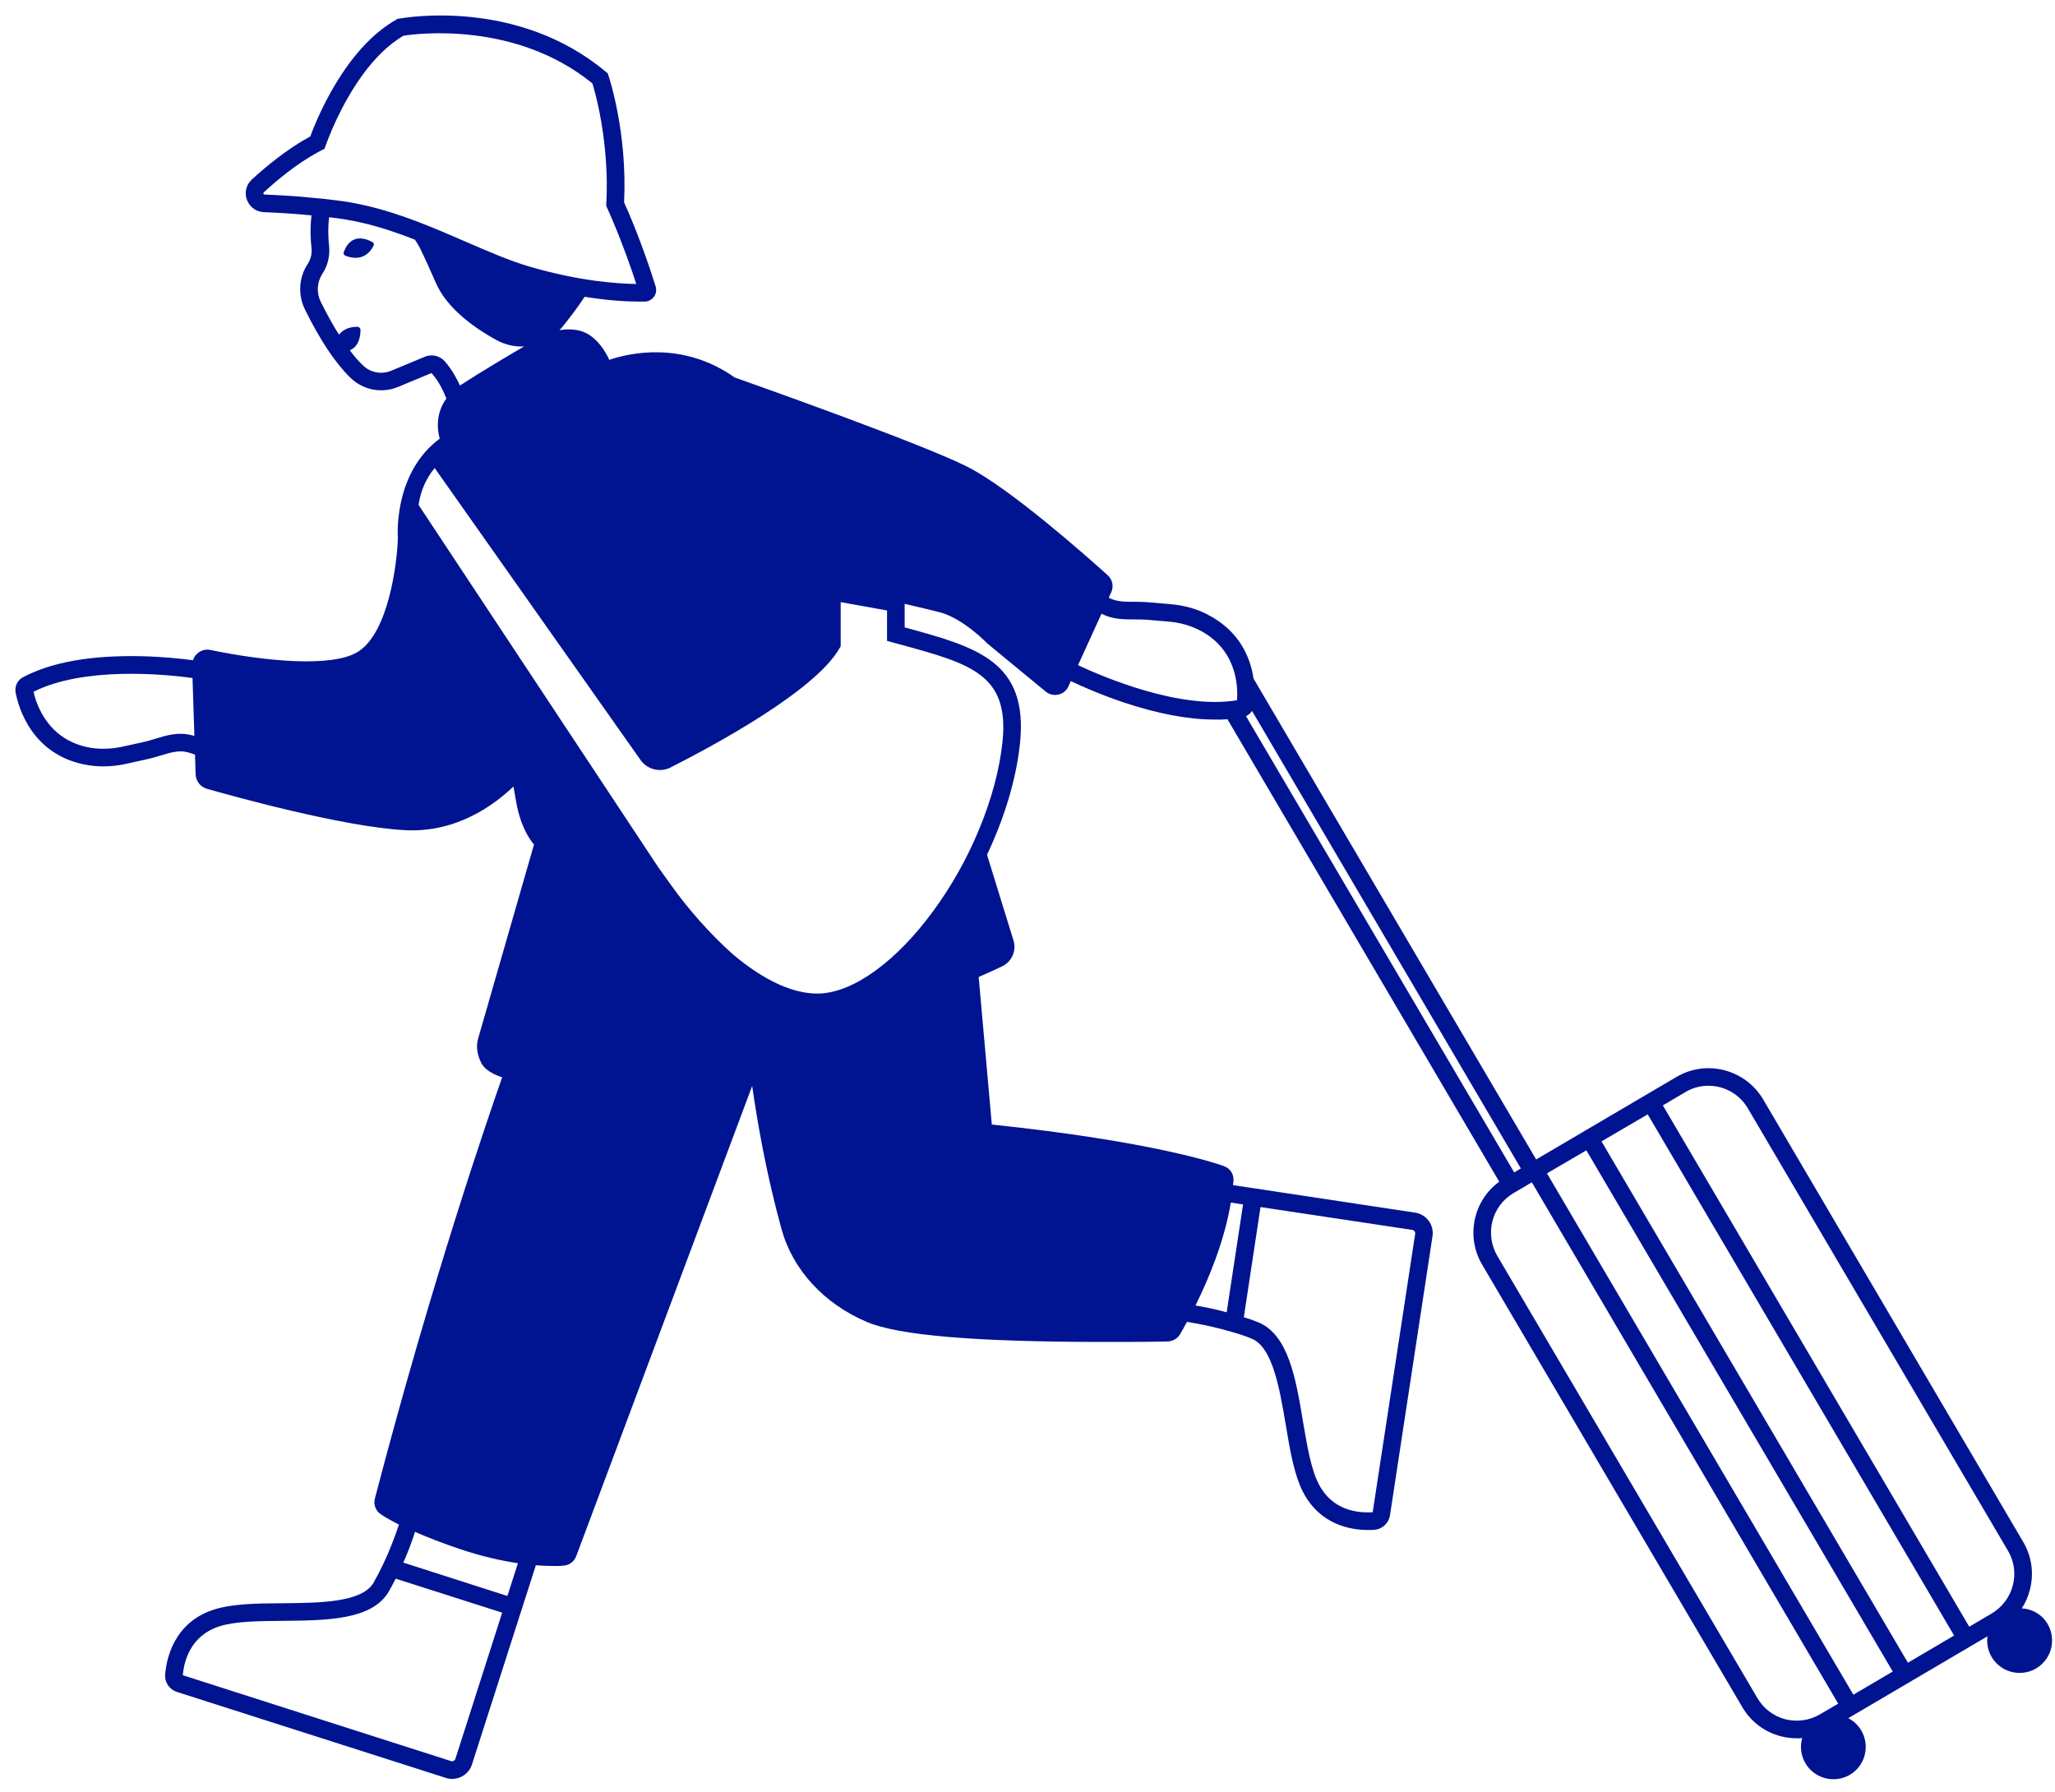 <svg fill="none" height="116" viewBox="0 0 133 116" width="133" xmlns="http://www.w3.org/2000/svg"><path d="M22.36 16.549C22.721 16.699 23.631 16.939 24.171 15.919C24.221 15.829 24.191 15.709 24.09 15.659C23.71 15.449 22.71 15.059 22.25 16.309C22.21 16.409 22.25 16.509 22.36 16.549ZM130.85 104.089C131.09 103.729 131.26 103.329 131.37 102.899C131.65 101.839 131.5 100.739 130.94 99.789L114.11 71.149C112.96 69.209 110.45 68.549 108.5 69.699L99.421 75.039L81.13 43.919C80.93 42.569 80.231 40.829 78.13 39.759C77.41 39.389 76.6 39.169 75.731 39.099L74.331 38.979C74.01 38.949 73.71 38.949 73.421 38.949C72.79 38.949 72.24 38.949 71.76 38.679L71.921 38.329C72.091 37.949 72.001 37.509 71.691 37.229C70.26 35.939 65.4 31.639 62.651 30.229C59.66 28.709 48.67 24.829 47.55 24.429C44.151 22.029 40.67 22.869 39.431 23.289C39.431 23.289 38.791 21.729 37.541 21.409C37.06 21.289 36.6 21.299 36.2 21.369C36.27 21.309 36.321 21.249 36.37 21.189C36.901 20.539 37.391 19.879 37.84 19.209C39.461 19.469 40.681 19.519 41.35 19.519H41.74C41.971 19.509 42.191 19.389 42.331 19.199C42.471 18.999 42.501 18.759 42.431 18.529C41.571 15.769 40.641 13.639 40.391 13.099C40.611 8.609 39.431 5.039 39.38 4.889L39.331 4.739L39.2 4.639C33.461 -0.161 26.14 1.149 25.831 1.209H25.73L25.651 1.269C24.081 2.159 22.651 3.739 21.401 5.979C20.691 7.249 20.25 8.369 20.081 8.829C18.601 9.629 17.21 10.779 16.3 11.619C15.931 11.949 15.81 12.469 15.98 12.929C16.151 13.389 16.57 13.709 17.061 13.729C17.991 13.769 19.081 13.829 20.16 13.939C20.061 14.809 20.101 15.549 20.16 16.049C20.201 16.409 20.12 16.759 19.93 17.059C19.901 17.109 19.87 17.159 19.84 17.199C19.331 18.069 19.291 19.129 19.741 20.039C20.721 22.019 21.68 23.469 22.671 24.439C23.491 25.249 24.71 25.479 25.77 25.039L27.91 24.149H27.93C28.41 24.659 28.73 25.399 28.89 25.789C28.241 26.689 28.261 27.689 28.46 28.389C25.57 30.529 25.721 34.389 25.75 34.819C25.701 36.479 25.14 40.949 23.171 42.179C21.52 43.219 17.16 42.799 13.64 42.069C13.331 41.999 13.021 42.079 12.79 42.279C12.65 42.399 12.54 42.549 12.491 42.729C11.72 42.629 10.521 42.499 9.14 42.469C5.91 42.399 3.34 42.849 1.49 43.829C1.13 44.019 0.94 44.419 1.01 44.819C1.19 45.769 2.07 48.899 5.64 49.509C5.98 49.569 6.33 49.599 6.68 49.599C7.16 49.599 7.65 49.549 8.14 49.439L9.51 49.139C9.82 49.069 10.111 48.979 10.39 48.899C11.021 48.709 11.55 48.539 12.12 48.679C12.3 48.729 12.46 48.779 12.62 48.839L12.661 50.119C12.681 50.549 12.97 50.929 13.39 51.049C14.831 51.459 22.21 53.529 26.25 53.729C29.57 53.899 32.031 52.059 33.23 50.899L33.391 51.809C33.651 53.369 34.211 54.249 34.56 54.659L30.941 67.229C30.791 67.749 30.901 68.289 31.14 68.779C31.46 69.429 32.471 69.709 32.501 69.719C31.71 71.979 27.98 82.739 24.261 96.989C24.16 97.379 24.32 97.799 24.671 98.019C24.91 98.179 25.27 98.389 25.82 98.669C25.52 99.569 25.18 100.439 24.791 101.249C24.57 101.709 24.36 102.109 24.171 102.439C23.421 103.709 20.71 103.739 18.32 103.759C16.62 103.769 15.011 103.789 13.82 104.179C11.241 105.019 10.771 107.379 10.691 108.349C10.64 108.869 10.96 109.339 11.45 109.499L28.84 115.059C28.98 115.109 29.12 115.129 29.261 115.129C29.48 115.129 29.691 115.079 29.881 114.979C30.201 114.809 30.441 114.529 30.55 114.179L34.681 101.299C35.16 101.339 35.571 101.349 35.901 101.349C36.12 101.349 36.31 101.349 36.45 101.329C36.831 101.309 37.16 101.069 37.291 100.719L48.681 70.279C49.001 72.539 49.6 76.009 50.581 79.549C51.31 82.189 53.331 84.379 56.111 85.559C58.181 86.429 63.12 86.849 71.54 86.849C72.79 86.849 74.111 86.849 75.51 86.819C75.88 86.819 76.191 86.649 76.361 86.369C76.481 86.169 76.641 85.889 76.82 85.549C77.831 85.709 78.8 85.929 79.721 86.199C80.21 86.339 80.641 86.479 80.99 86.629C82.361 87.169 82.811 89.839 83.21 92.189C83.49 93.869 83.76 95.449 84.331 96.559C85.43 98.679 87.4 99.019 88.531 99.019H88.54C88.701 99.019 88.831 99.019 88.941 99.009C89.46 98.969 89.88 98.579 89.96 98.069L92.71 80.019C92.831 79.279 92.32 78.589 91.581 78.479L79.8 76.699C79.82 76.599 79.82 76.499 79.831 76.399C79.861 75.989 79.611 75.609 79.21 75.469C78.76 75.299 74.52 73.859 64.191 72.779L63.34 63.229C63.99 62.949 64.501 62.709 64.861 62.539C65.49 62.239 65.8 61.519 65.591 60.859C65.24 59.739 64.581 57.599 63.88 55.319C65.01 52.929 65.77 50.429 66.01 48.139C66.581 42.799 63.221 41.879 58.571 40.609H58.55V39.079C59.49 39.299 60.34 39.499 60.84 39.629C62.361 40.039 63.901 41.639 63.91 41.659L63.941 41.679L67.68 44.759C67.91 44.949 68.21 45.019 68.501 44.949C68.79 44.889 69.031 44.689 69.15 44.419L69.3 44.079C69.971 44.399 71.21 44.949 72.721 45.459C74.941 46.199 76.921 46.569 78.621 46.569C78.9 46.579 79.18 46.569 79.441 46.549L97.031 76.479C95.361 77.689 94.85 80.019 95.921 81.839L112.76 110.479C113.31 111.419 114.2 112.099 115.26 112.369C115.6 112.459 115.95 112.499 116.3 112.499C116.41 112.509 116.53 112.499 116.64 112.479C116.59 112.659 116.56 112.859 116.56 113.059C116.56 114.219 117.5 115.149 118.66 115.149C119.82 115.149 120.75 114.219 120.75 113.059C120.75 112.249 120.29 111.539 119.62 111.199L128.63 105.899C128.62 105.989 128.61 106.079 128.61 106.179C128.61 107.329 129.55 108.269 130.71 108.269C131.87 108.269 132.81 107.329 132.81 106.179C132.81 105.029 131.95 104.159 130.85 104.089ZM12.4 47.579C11.521 47.359 10.78 47.589 10.06 47.809C9.8 47.889 9.54 47.969 9.27 48.029L7.9 48.329C7.18 48.479 6.49 48.499 5.84 48.389C3.16 47.929 2.37 45.669 2.17 44.769C5.42 43.139 10.55 43.619 12.46 43.879L12.581 47.629C12.521 47.609 12.46 47.599 12.4 47.579ZM29.471 113.839C29.441 113.909 29.39 113.949 29.36 113.959C29.331 113.979 29.27 113.999 29.201 113.979L11.831 108.419C11.911 107.489 12.331 105.869 14.181 105.259C15.2 104.929 16.721 104.909 18.331 104.899C21.151 104.869 24.07 104.849 25.151 103.019C25.3 102.769 25.451 102.479 25.61 102.169L32.501 104.369L29.471 113.839ZM32.84 103.289L26.101 101.129C26.39 100.489 26.64 99.829 26.86 99.139C27.601 99.469 28.53 99.829 29.691 100.229C31.14 100.719 32.441 101.009 33.52 101.169L32.84 103.289ZM81.581 78.119L91.41 79.599C91.52 79.619 91.611 79.729 91.591 79.849L88.841 97.869C87.9 97.929 86.24 97.779 85.35 96.049C84.85 95.089 84.6 93.589 84.331 92.009C83.871 89.219 83.38 86.349 81.41 85.569C81.141 85.459 80.841 85.349 80.501 85.249L81.581 78.119ZM79.66 77.829L80.451 77.949L79.391 84.929C78.74 84.749 78.061 84.609 77.371 84.489C78.21 82.799 79.24 80.349 79.66 77.829ZM17.11 12.589C17.11 12.589 17.061 12.579 17.05 12.539C17.03 12.489 17.061 12.459 17.07 12.449C17.91 11.679 19.171 10.619 20.511 9.889C20.61 9.829 20.701 9.779 20.8 9.729L21 9.629L21.081 9.409C21.081 9.409 21.331 8.689 21.791 7.709C22.59 6.029 24.041 3.519 26.12 2.309C26.96 2.179 33.37 1.349 38.34 5.399C38.511 5.939 39.06 7.919 39.221 10.519C39.281 11.349 39.291 12.249 39.24 13.179V13.319L39.291 13.449C39.291 13.459 39.581 14.069 39.98 15.069C40.321 15.929 40.761 17.079 41.181 18.379C40.6 18.369 39.691 18.329 38.511 18.169C37.331 18.009 35.901 17.729 34.251 17.249C32.971 16.869 31.581 16.269 30.11 15.629C28.081 14.749 25.98 13.839 23.701 13.309C23.23 13.199 22.71 13.099 22.171 13.019C21.93 12.989 21.691 12.959 21.441 12.929C21.07 12.879 20.691 12.839 20.311 12.809C19.191 12.689 18.061 12.629 17.11 12.589ZM28.78 23.379C28.451 23.009 27.921 22.899 27.471 23.099L25.331 23.989C24.691 24.259 23.96 24.119 23.471 23.629C23.191 23.359 22.91 23.039 22.64 22.669C23.261 22.409 23.331 21.699 23.331 21.359C23.331 21.249 23.241 21.149 23.131 21.149C22.52 21.149 22.171 21.379 21.941 21.659C21.55 21.049 21.16 20.339 20.761 19.539C20.48 18.969 20.511 18.319 20.82 17.789C20.84 17.749 20.87 17.719 20.89 17.679C21.221 17.159 21.36 16.539 21.3 15.929C21.25 15.479 21.21 14.819 21.3 14.059C22.081 14.149 22.811 14.269 23.441 14.419C24.61 14.689 25.75 15.079 26.851 15.509C26.98 15.689 27.09 15.879 27.191 16.079C27.53 16.769 27.87 17.529 28.21 18.309C28.941 19.989 30.75 21.249 32.13 22.009C32.691 22.309 33.31 22.459 33.92 22.419C32.791 23.079 31.061 24.109 29.831 24.909C29.811 24.919 29.791 24.939 29.77 24.949C29.55 24.479 29.221 23.869 28.78 23.379ZM64.88 48.019C64.691 49.819 64.16 51.769 63.37 53.669C62.611 55.519 61.59 57.339 60.401 58.959C58.02 62.209 55.27 64.209 53.06 64.299C51.42 64.359 49.531 63.519 47.45 61.779C45.931 60.419 44.56 58.869 43.37 57.199L42.59 56.109L27.09 32.679C27.21 31.799 27.57 30.969 28.131 30.289L41.501 49.249C41.95 49.819 42.751 49.999 43.401 49.669C46.16 48.269 52.751 44.729 54.331 41.959L54.41 41.829V38.969L57.41 39.509V41.479L58.261 41.709C62.831 42.959 65.341 43.649 64.88 48.019ZM80.061 45.319C76.341 45.939 71.35 43.789 69.77 43.049L71.29 39.719C72.001 40.089 72.721 40.089 73.41 40.089C73.68 40.089 73.96 40.089 74.231 40.109L75.63 40.229C76.361 40.289 77.031 40.479 77.621 40.779C80.04 42.009 80.13 44.399 80.061 45.319ZM80.641 46.349C80.811 46.269 80.941 46.149 81.031 46.009L98.43 75.619L98.001 75.879L80.641 46.349ZM117.79 110.949C117.11 111.349 116.31 111.459 115.55 111.269C114.78 111.069 114.14 110.579 113.74 109.899L96.9 81.269C96.081 79.859 96.55 78.039 97.951 77.219L99.141 76.519L118.97 110.259L117.79 110.949ZM119.95 109.679L100.12 75.939L102.67 74.449L122.5 108.179L119.95 109.679ZM123.48 107.609L103.65 73.869L106.64 72.119L126.47 105.849L123.48 107.609ZM130.27 102.609C130.07 103.369 129.59 104.009 128.91 104.419L127.45 105.279L107.62 71.539L109.08 70.679C109.54 70.399 110.06 70.269 110.57 70.269C111.58 70.269 112.57 70.789 113.12 71.729L129.96 100.369C130.36 101.049 130.47 101.839 130.27 102.609Z" fill="#001391"></path></svg>